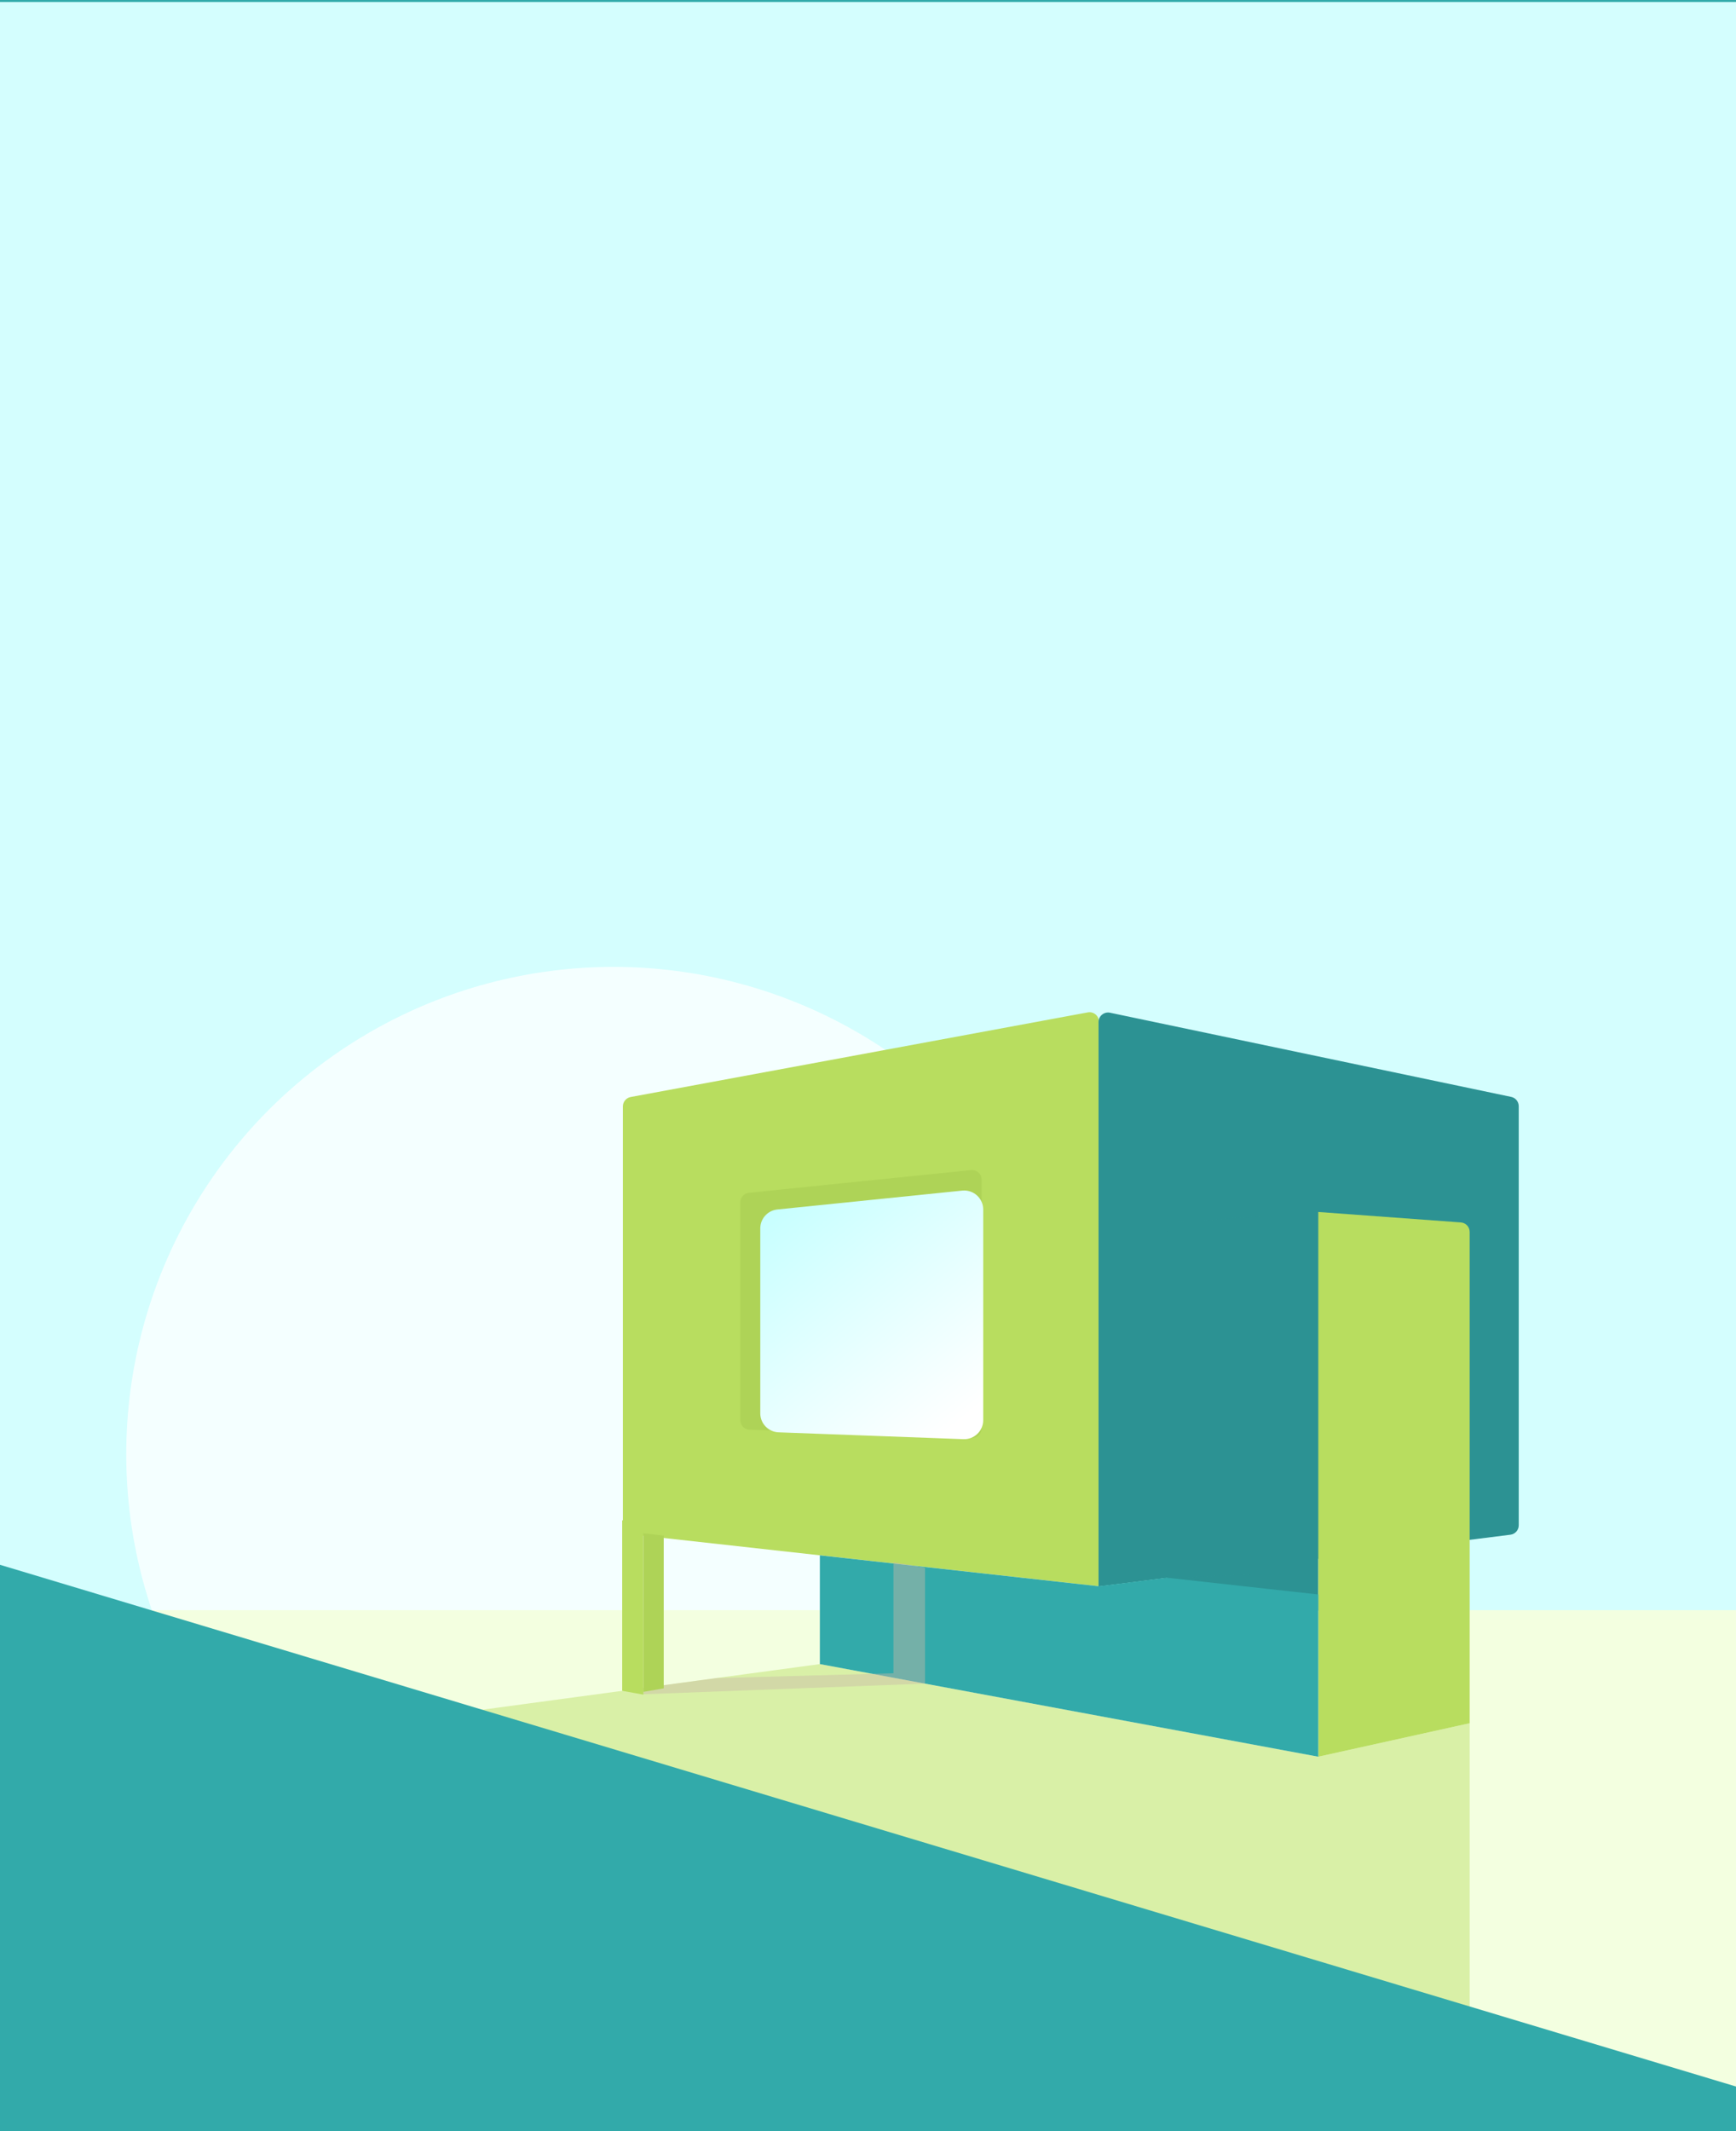 <svg width="880" height="1080" viewBox="0 0 880 1080" fill="none" xmlns="http://www.w3.org/2000/svg">
<rect x="0" y="0" width="880" height="1080" fill="#333333" stroke="none"/>
<g clip-path="url(#clip0_302_3093)">
<rect width="880" height="1080" fill="#32AAAA"/>
<g clip-path="url(#clip1_302_3093)">
<rect y="1" width="880" height="1299" fill="#D4FEFE"/>
<circle cx="311" cy="737" r="247" fill="#F4FFFF"/>
<rect y="816" width="880" height="315" fill="#F3FFE0"/>
<path opacity="0.44" d="M744.995 873.283V1024.5L232 868.131L326.065 855.425L363.016 850.417L415.602 843.315L442.246 848.262L468.91 853.209H468.929L668.283 890.259L744.995 873.283Z" fill="#B8DD5F"/>
<path d="M557.098 803.884L320.052 777.594C317.607 777.323 315.758 775.257 315.758 772.797V560.68C315.758 558.353 317.418 556.358 319.705 555.935L551.394 513.056C554.361 512.507 557.098 514.784 557.098 517.801V803.884Z" fill="#B8DD5F"/>
<path d="M492.265 592.965C495.109 592.675 497.581 594.907 497.581 597.766V723.873C497.581 726.608 495.31 728.797 492.577 728.695L384.563 724.694L379.927 724.53C377.33 724.438 375.271 722.306 375.271 719.707V609.28C375.271 606.805 377.144 604.731 379.607 604.48L492.265 592.965Z" fill="#AED357"/>
<path d="M487.778 603.364C493.466 602.784 498.409 607.248 498.409 612.966V719.691C498.409 725.161 493.867 729.538 488.4 729.336L394.685 725.863C389.497 725.671 385.391 721.41 385.391 716.219V622.532C385.391 617.581 389.137 613.433 394.062 612.93L487.778 603.364Z" fill="url(#paint0_linear_302_3093)"/>
<path d="M556.867 804L765.643 777.754C768.057 777.451 769.867 775.398 769.867 772.966V560.601C769.867 558.318 768.267 556.347 766.032 555.878L562.684 513.22C559.685 512.591 556.867 514.879 556.867 517.943V804Z" fill="#2C9293"/>
<path d="M596.024 619.497C593.502 619.682 591.551 621.781 591.551 624.31V807.702L668.263 816.2V614.2L596.024 619.497Z" fill="#2C9293"/>
<path d="M740.52 619.497C743.042 619.682 744.993 621.781 744.993 624.31V873.283L668.262 890.258V614.2L740.52 619.497Z" fill="#B8DD5F"/>
<path d="M591.549 799.553L557.097 803.884L415.6 788.202V843.315L668.262 890.258V808.051L591.549 799.553Z" fill="#32AAAA"/>
<g style="mix-blend-mode:multiply" opacity="0.24">
<path d="M591.551 799.553L640.33 797.726V616.232L596.022 619.495C593.501 619.681 591.551 621.78 591.551 624.308V799.553Z" fill="#2C9293"/>
</g>
<g style="mix-blend-mode:multiply" opacity="0.44">
<path d="M468.927 794.524V853.209H468.907L326.062 858.607V855.425L363.013 850.417L442.243 848.262L452.901 847.974V791.589L468.927 794.524Z" fill="#C9B9A6"/>
</g>
<path d="M315.396 770.448V856.864L326.131 858.8V771.695L315.396 770.448Z" fill="#B8DD5F"/>
<path d="M336.455 778.204V855.608L326.129 857.394V777.054L336.455 778.204Z" fill="#AED357"/>
<path d="M1125 1131H0V793L1125 1131Z" fill="#32AAAA"/>
</g>
</g>
<defs>
<linearGradient id="paint0_linear_302_3093" x1="385.583" y1="620.581" x2="474.76" y2="729.989" gradientUnits="userSpaceOnUse">
<stop stop-color="#C8FFFF"/>
<stop offset="1" stop-color="white"/>
</linearGradient>
<clipPath id="clip0_302_3093">
<rect width="880" height="1080" fill="white"/>
</clipPath>
<clipPath id="clip1_302_3093">
<rect width="880" height="1131" fill="white"/>
</clipPath>
</defs>
</svg>
